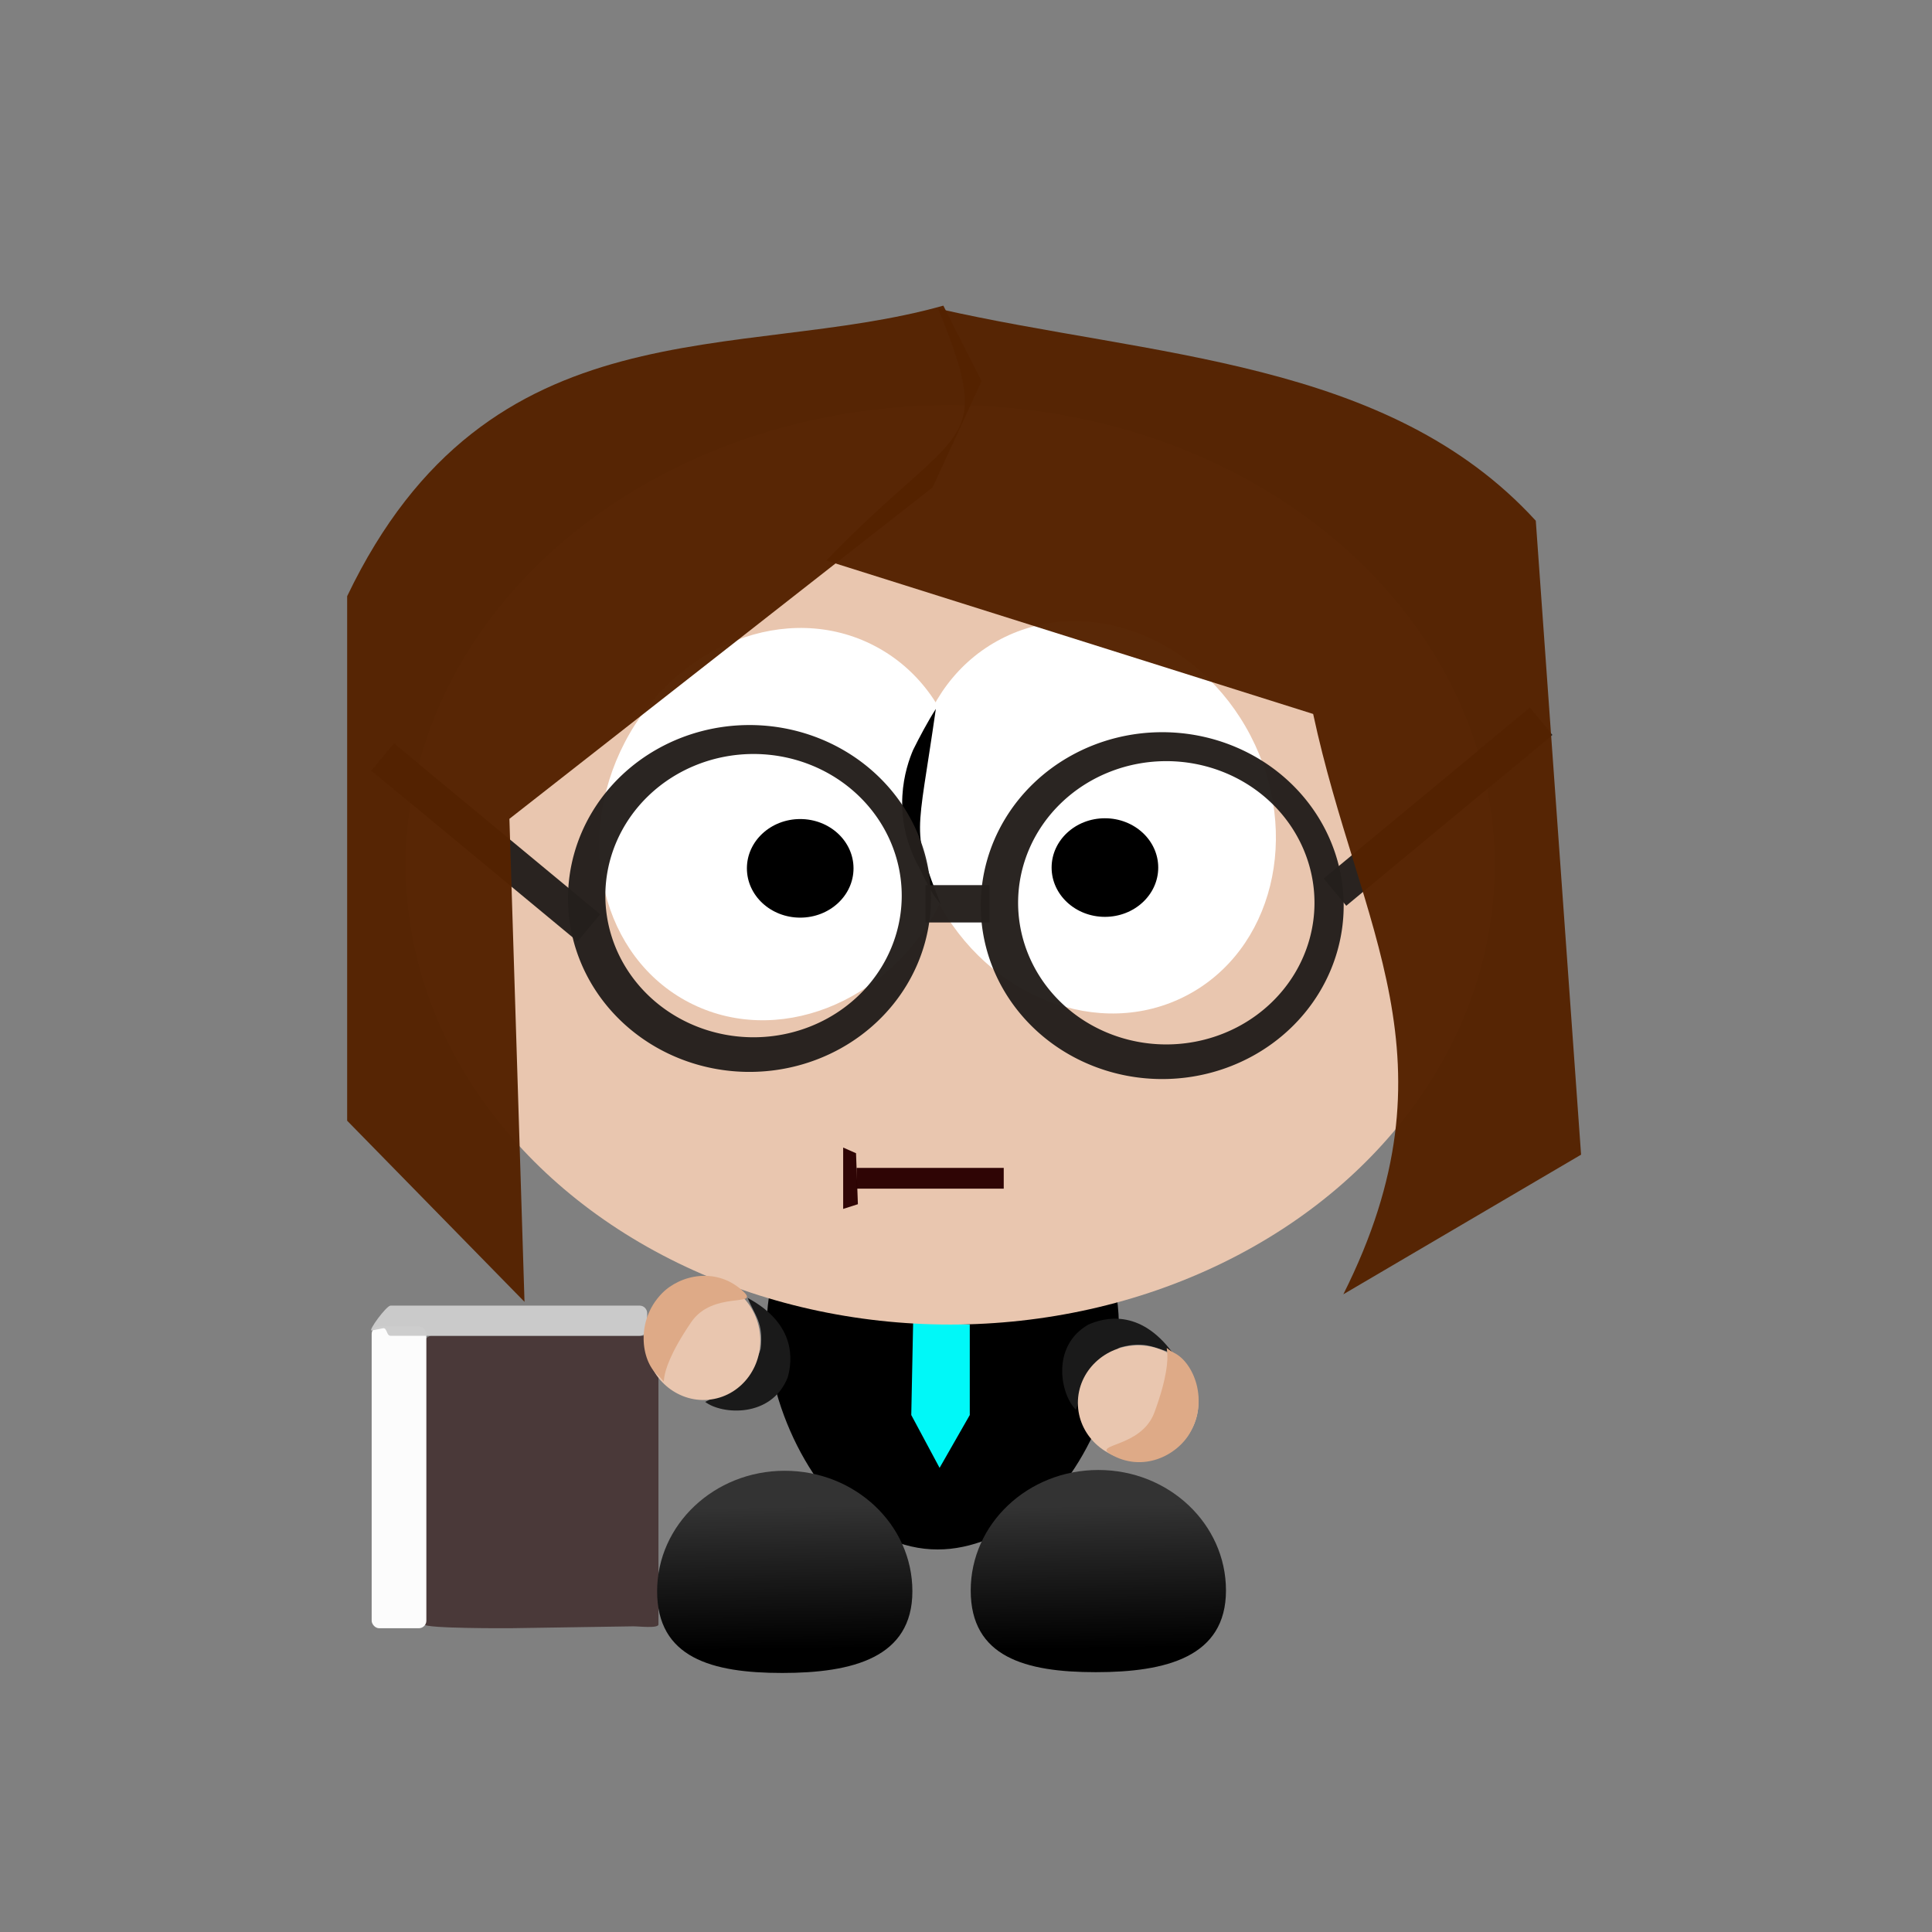 <?xml version="1.0" encoding="UTF-8" standalone="no"?>
<!-- Created with Inkscape (http://www.inkscape.org/) -->

<svg
   xmlns:dc="http://purl.org/dc/elements/1.1/"
   xmlns:cc="http://creativecommons.org/ns#"
   xmlns:rdf="http://www.w3.org/1999/02/22-rdf-syntax-ns#"
   xmlns:svg="http://www.w3.org/2000/svg"
   xmlns="http://www.w3.org/2000/svg"
   xmlns:xlink="http://www.w3.org/1999/xlink"
   xmlns:sodipodi="http://sodipodi.sourceforge.net/DTD/sodipodi-0.dtd"
   xmlns:inkscape="http://www.inkscape.org/namespaces/inkscape"
   width="64"
   height="64"
   id="svg3352"
   version="1.1"
   inkscape:version="0.91 r"
   viewBox="0 0 64 64"
   sodipodi:docname="kujonka.svg">
  <rect x="0" y="0" width="64" height="64" fill="#808080" stroke="none"/>
  <defs
     id="defs3354">
    <linearGradient
       inkscape:collect="always"
       id="linearGradient4468">
      <stop
         style="stop-color:#333333;stop-opacity:1;"
         offset="0"
         id="stop4470" />
      <stop
         style="stop-color:#000000;stop-opacity:1"
         offset="1"
         id="stop4472" />
    </linearGradient>
    <linearGradient
       inkscape:collect="always"
       xlink:href="#linearGradient4468"
       id="linearGradient4474"
       x1="331.33"
       y1="873.565"
       x2="332.34"
       y2="930.639"
       gradientUnits="userSpaceOnUse"
       gradientTransform="matrix(0.108,0,0,0.083,-9.787,-22.61)" />
    <linearGradient
       inkscape:collect="always"
       xlink:href="#linearGradient4468"
       id="linearGradient4474-6"
       x1="331.33"
       y1="873.565"
       x2="332.34"
       y2="930.639"
       gradientUnits="userSpaceOnUse"
       gradientTransform="matrix(0.108,0,0,0.083,0.601,-22.636)" />
  </defs>
  <sodipodi:namedview
     id="base"
     pagecolor="#ffffff"
     bordercolor="#666666"
     borderopacity="1.0"
     inkscape:pageopacity="0.0"
     inkscape:pageshadow="2"
     inkscape:zoom="8.0000001"
     inkscape:cx="51.486949"
     inkscape:cy="27.58392"
     inkscape:current-layer="layer7"
     showgrid="true"
     inkscape:document-units="px"
     inkscape:grid-bbox="true"
     inkscape:window-width="1366"
     inkscape:window-height="715"
     inkscape:window-x="0"
     inkscape:window-y="0"
     inkscape:window-maximized="1" />
  <g
     id="layer1"
     inkscape:label="body"
     inkscape:groupmode="layer">
    <path
       style="color:#000000;clip-rule:nonzero;display:inline;overflow:visible;visibility:visible;opacity:1;isolation:auto;mix-blend-mode:normal;color-interpolation:sRGB;color-interpolation-filters:linearRGB;solid-color:#000000;solid-opacity:1;fill:#000000;fill-opacity:1;fill-rule:evenodd;stroke:#000000;stroke-width:0.095;stroke-linecap:butt;stroke-linejoin:bevel;stroke-miterlimit:4;stroke-dasharray:none;stroke-dashoffset:0;stroke-opacity:0;color-rendering:auto;image-rendering:auto;shape-rendering:auto;text-rendering:auto;enable-background:accumulate"
       d="m 25.629,42.276 c 1.659,-2.477 9.404,-3.052 11.185,-0.116 0.855,2.884 -0.625,6.131 -2.202,7.708 -1.936,1.481 -4.173,2.314 -6.722,0.116 -1.826,-1.816 -3.012,-5.249 -2.26,-7.708 z"
       id="rect3348"
       inkscape:connector-curvature="0"
       sodipodi:nodetypes="ccccc" />
    <path
       style="opacity:0.97;fill:#00ffff;fill-opacity:1;stroke-width:1.6;stroke-miterlimit:4;stroke-dasharray:none"
       d="m 30.25,43.75 1.875,0.125 0,3 -1,1.75 -0.938,-1.75 z"
       id="rect3541"
       inkscape:connector-curvature="0"
       sodipodi:nodetypes="cccccc" />
  </g>
  <g
     inkscape:groupmode="layer"
     id="layer7"
     inkscape:label="head">
    <ellipse
       style="color:#000000;clip-rule:nonzero;display:inline;overflow:visible;visibility:visible;opacity:1;isolation:auto;mix-blend-mode:normal;color-interpolation:sRGB;color-interpolation-filters:linearRGB;solid-color:#000000;solid-opacity:1;fill:#e9c6af;fill-opacity:1;fill-rule:evenodd;stroke:#000000;stroke-width:0.168;stroke-linecap:butt;stroke-linejoin:bevel;stroke-miterlimit:4;stroke-dasharray:none;stroke-dashoffset:0;stroke-opacity:0;color-rendering:auto;image-rendering:auto;shape-rendering:auto;text-rendering:auto;enable-background:accumulate"
       id="path4597"
       cx="31.476"
       cy="28.649"
       rx="18.039"
       ry="15.229" />
    <path
       style="opacity:0.97;fill:#483737;fill-opacity:1;stroke-width:1.6;stroke-miterlimit:4;stroke-dasharray:none"
       d="m 14.312,44.25 7.25,0 c 0.139,0 0.25,0.112 0.25,0.25 l 0,9.312 c 0,0.139 -0.674,0.06 -0.812,0.062 l -4.062,0.062 c -0.138,0.002 -2.875,0.013 -2.875,-0.125 l 0,-9.312 c 0,-0.139 0.112,-0.25 0.25,-0.25 z"
       id="rect3563"
       inkscape:connector-curvature="0"
       sodipodi:nodetypes="sssssssss" />
    <rect
       style="opacity:0.97;fill:#ffffff;fill-opacity:1;stroke-width:1.6;stroke-miterlimit:4;stroke-dasharray:none"
       id="rect3565"
       width="1.812"
       height="10"
       x="12.312"
       y="43.938"
       ry="0.25" />
    <path
       style="opacity:0.97;fill:#cccccc;fill-opacity:1;stroke-width:1.6;stroke-miterlimit:4;stroke-dasharray:none"
       d="m 12.938,43.25 8.25,0 c 0.139,0 0.25,0.112 0.25,0.25 l 0,0.5 c 0,0.139 -0.112,0.25 -0.25,0.25 l -8.25,0 c -0.139,0 -0.114,-0.277 -0.25,-0.25 l -0.376,0.075 C 12.176,44.101 12.799,43.25 12.938,43.25 Z"
       id="rect3567"
       inkscape:connector-curvature="0"
       sodipodi:nodetypes="sssssssss" />
  </g>
  <g
     inkscape:groupmode="layer"
     id="layer8"
     inkscape:label="eyeL">
    <ellipse
       style="color:#000000;clip-rule:nonzero;display:inline;overflow:visible;visibility:visible;opacity:1;isolation:auto;mix-blend-mode:normal;color-interpolation:sRGB;color-interpolation-filters:linearRGB;solid-color:#000000;solid-opacity:1;fill:#ffffff;fill-opacity:1;fill-rule:evenodd;stroke:#000000;stroke-width:1.715;stroke-linecap:butt;stroke-linejoin:bevel;stroke-miterlimit:4;stroke-dasharray:none;stroke-dashoffset:0;stroke-opacity:0;color-rendering:auto;image-rendering:auto;shape-rendering:auto;text-rendering:auto;enable-background:accumulate"
       id="path3655"
       cx="35.579"
       cy="12.286"
       rx="5.863"
       ry="6.66"
       transform="matrix(0.887,0.461,-0.461,0.887,0,0)" />
    <ellipse
       style="color:#000000;clip-rule:nonzero;display:inline;overflow:visible;visibility:visible;opacity:1;isolation:auto;mix-blend-mode:normal;color-interpolation:sRGB;color-interpolation-filters:linearRGB;solid-color:#000000;solid-opacity:1;fill:#000000;fill-opacity:1;fill-rule:evenodd;stroke:#000000;stroke-width:1.377;stroke-linecap:butt;stroke-linejoin:bevel;stroke-miterlimit:4;stroke-dasharray:none;stroke-dashoffset:0;stroke-opacity:0;color-rendering:auto;image-rendering:auto;shape-rendering:auto;text-rendering:auto;enable-background:accumulate"
       id="path3676"
       cx="26.508"
       cy="28.765"
       rx="1.766"
       ry="1.633" />
  </g>
  <g
     inkscape:groupmode="layer"
     id="layer9"
     inkscape:label="eyeP">
    <ellipse
       style="color:#000000;clip-rule:nonzero;display:inline;overflow:visible;visibility:visible;opacity:1;isolation:auto;mix-blend-mode:normal;color-interpolation:sRGB;color-interpolation-filters:linearRGB;solid-color:#000000;solid-opacity:1;fill:#ffffff;fill-opacity:1;fill-rule:evenodd;stroke:#000000;stroke-width:1.715;stroke-linecap:butt;stroke-linejoin:bevel;stroke-miterlimit:4;stroke-dasharray:none;stroke-dashoffset:0;stroke-opacity:0;color-rendering:auto;image-rendering:auto;shape-rendering:auto;text-rendering:auto;enable-background:accumulate"
       id="path3655-0"
       cx="-19.665"
       cy="40.745"
       rx="5.863"
       ry="6.66"
       transform="matrix(-0.887,0.461,0.461,0.887,0,0)" />
    <path
       style="color:#000000;clip-rule:nonzero;display:inline;overflow:visible;visibility:visible;opacity:1;isolation:auto;mix-blend-mode:normal;color-interpolation:sRGB;color-interpolation-filters:linearRGB;solid-color:#000000;solid-opacity:1;fill:#000000;fill-opacity:1;fill-rule:evenodd;stroke:#000000;stroke-width:2.18;stroke-linecap:butt;stroke-linejoin:bevel;stroke-miterlimit:4;stroke-dasharray:none;stroke-dashoffset:0;stroke-opacity:0;color-rendering:auto;image-rendering:auto;shape-rendering:auto;text-rendering:auto;enable-background:accumulate"
       d="m 30.25,24.839 c 0.206,-0.415 0.484,-0.941 0.751,-1.356 -0.621,4.346 -0.83,3.927 0.164,6.481 -0.29,-0.357 -0.42,-0.619 -0.688,-1.174 -1.011,-1.784 -0.472,-3.383 -0.227,-3.951 z"
       id="rect3673"
       inkscape:connector-curvature="0"
       sodipodi:nodetypes="ccccc" />
  </g>
  <g
     inkscape:groupmode="layer"
     id="layer6"
     inkscape:label="legP">
    <path
       style="color:#000000;clip-rule:nonzero;display:inline;overflow:visible;visibility:visible;opacity:1;isolation:auto;mix-blend-mode:normal;color-interpolation:sRGB;color-interpolation-filters:linearRGB;solid-color:#000000;solid-opacity:1;fill:url(#linearGradient4474-6);fill-opacity:1;fill-rule:evenodd;stroke:#000000;stroke-width:0.104;stroke-linecap:butt;stroke-linejoin:bevel;stroke-miterlimit:4;stroke-dasharray:none;stroke-dashoffset:0;stroke-opacity:0;color-rendering:auto;image-rendering:auto;shape-rendering:auto;text-rendering:auto;enable-background:accumulate"
       d="m 40.612,52.686 c 0,2.204 -1.98,2.707 -4.315,2.707 -2.335,0 -4.141,-0.503 -4.141,-2.707 0,-2.204 1.893,-3.991 4.228,-3.991 2.335,0 4.228,1.787 4.228,3.991 z"
       id="path3522-1"
       inkscape:connector-curvature="0"
       sodipodi:nodetypes="sssss" />
    <ellipse
       style="color:#000000;clip-rule:nonzero;display:inline;overflow:visible;visibility:visible;opacity:1;isolation:auto;mix-blend-mode:normal;color-interpolation:sRGB;color-interpolation-filters:linearRGB;solid-color:#000000;solid-opacity:1;fill:#000000;fill-opacity:1;fill-rule:evenodd;stroke:#000000;stroke-width:1.377;stroke-linecap:butt;stroke-linejoin:bevel;stroke-miterlimit:4;stroke-dasharray:none;stroke-dashoffset:0;stroke-opacity:0;color-rendering:auto;image-rendering:auto;shape-rendering:auto;text-rendering:auto;enable-background:accumulate"
       id="path3676-9"
       cx="36.602"
       cy="28.739"
       rx="1.766"
       ry="1.633" />
  </g>
  <g
     inkscape:groupmode="layer"
     id="layer5"
     inkscape:label="legL">
    <path
       style="color:#000000;clip-rule:nonzero;display:inline;overflow:visible;visibility:visible;opacity:1;isolation:auto;mix-blend-mode:normal;color-interpolation:sRGB;color-interpolation-filters:linearRGB;solid-color:#000000;solid-opacity:1;fill:url(#linearGradient4474);fill-opacity:1;fill-rule:evenodd;stroke:#000000;stroke-width:0.104;stroke-linecap:butt;stroke-linejoin:bevel;stroke-miterlimit:4;stroke-dasharray:none;stroke-dashoffset:0;stroke-opacity:0;color-rendering:auto;image-rendering:auto;shape-rendering:auto;text-rendering:auto;enable-background:accumulate"
       d="m 30.224,52.712 c 0,2.204 -1.98,2.707 -4.315,2.707 -2.335,0 -4.141,-0.503 -4.141,-2.707 0,-2.204 1.893,-3.991 4.228,-3.991 2.335,0 4.228,1.787 4.228,3.991 z"
       id="path3522"
       inkscape:connector-curvature="0"
       sodipodi:nodetypes="sssss" />
  </g>
  <g
     inkscape:groupmode="layer"
     id="layer3"
     inkscape:label="armP">
    <path
       style="color:#000000;clip-rule:nonzero;display:inline;overflow:visible;visibility:visible;opacity:1;isolation:auto;mix-blend-mode:normal;color-interpolation:sRGB;color-interpolation-filters:linearRGB;solid-color:#000000;solid-opacity:1;fill:#1a1a1a;fill-opacity:1;fill-rule:evenodd;stroke:#000000;stroke-width:0.076;stroke-linecap:butt;stroke-linejoin:bevel;stroke-miterlimit:4;stroke-dasharray:none;stroke-dashoffset:0;stroke-opacity:0;color-rendering:auto;image-rendering:auto;shape-rendering:auto;text-rendering:auto;enable-background:accumulate"
       d="m 38.847,44.816 c -1.099,-1.493 -2.294,-1.159 -2.797,-0.936 -1.254,0.725 -0.911,2.33 -0.411,2.819 0.147,-0.444 0.602,-1.673 1.474,-2.066 0.85,-0.231 1.127,0.036 1.733,0.183 z"
       id="rect3351-6"
       inkscape:connector-curvature="0"
       sodipodi:nodetypes="ccccc" />
    <ellipse
       style="color:#000000;clip-rule:nonzero;display:inline;overflow:visible;visibility:visible;opacity:1;isolation:auto;mix-blend-mode:normal;color-interpolation:sRGB;color-interpolation-filters:linearRGB;solid-color:#000000;solid-opacity:1;fill:#e9c6af;fill-opacity:1;fill-rule:evenodd;stroke:#000000;stroke-width:0.06;stroke-linecap:butt;stroke-linejoin:bevel;stroke-miterlimit:4;stroke-dasharray:none;stroke-dashoffset:0;stroke-opacity:0;color-rendering:auto;image-rendering:auto;shape-rendering:auto;text-rendering:auto;enable-background:accumulate"
       id="path3370-3-8-4"
       cx="-37.702"
       cy="46.473"
       rx="1.996"
       ry="1.907"
       transform="scale(-1,1)" />
  </g>
  <g
     inkscape:groupmode="layer"
     id="layer2"
     inkscape:label="armL">
    <path
       style="color:#000000;clip-rule:nonzero;display:inline;overflow:visible;visibility:visible;opacity:1;isolation:auto;mix-blend-mode:normal;color-interpolation:sRGB;color-interpolation-filters:linearRGB;solid-color:#000000;solid-opacity:1;fill:#1a1a1a;fill-opacity:1;fill-rule:evenodd;stroke:#000000;stroke-width:0.076;stroke-linecap:butt;stroke-linejoin:bevel;stroke-miterlimit:4;stroke-dasharray:none;stroke-dashoffset:0;stroke-opacity:0;color-rendering:auto;image-rendering:auto;shape-rendering:auto;text-rendering:auto;enable-background:accumulate"
       d="m 24.769,42.997 c 1.634,0.876 1.474,2.106 1.324,2.635 -0.54,1.345 -2.177,1.233 -2.732,0.808 0.418,-0.209 1.57,-0.834 1.835,-1.753 0.107,-0.875 -0.196,-1.11 -0.428,-1.69 z"
       id="rect3351"
       inkscape:connector-curvature="0"
       sodipodi:nodetypes="ccccc" />
    <ellipse
       style="color:#000000;clip-rule:nonzero;display:inline;overflow:visible;visibility:visible;opacity:1;isolation:auto;mix-blend-mode:normal;color-interpolation:sRGB;color-interpolation-filters:linearRGB;solid-color:#000000;solid-opacity:1;fill:#e9c6af;fill-opacity:1;fill-rule:evenodd;stroke:#000000;stroke-width:0.06;stroke-linecap:butt;stroke-linejoin:bevel;stroke-miterlimit:4;stroke-dasharray:none;stroke-dashoffset:0;stroke-opacity:0;color-rendering:auto;image-rendering:auto;shape-rendering:auto;text-rendering:auto;enable-background:accumulate"
       id="path3370-3-8"
       cx="47.231"
       cy="-16.738"
       rx="1.996"
       ry="1.907"
       transform="matrix(0.142,0.99,-0.99,0.142,0,0)" />
  </g>
  <g
     inkscape:groupmode="layer"
     id="layer12"
     inkscape:label="armL_shadow">
    <path
       style="color:#000000;clip-rule:nonzero;display:inline;overflow:visible;visibility:visible;opacity:1;isolation:auto;mix-blend-mode:normal;color-interpolation:sRGB;color-interpolation-filters:linearRGB;solid-color:#000000;solid-opacity:1;fill:#deaa87;fill-opacity:1;fill-rule:evenodd;stroke:#000000;stroke-width:1.691;stroke-linecap:butt;stroke-linejoin:bevel;stroke-miterlimit:4;stroke-dasharray:none;stroke-dashoffset:0;stroke-opacity:0;color-rendering:auto;image-rendering:auto;shape-rendering:auto;text-rendering:auto;enable-background:accumulate"
       d="m 21.774,45.538 c -0.532,-0.469 -0.726,-1.788 0.15,-2.69 0.61,-0.628 1.843,-0.899 2.72,-0.046 0.508,0.494 -1.036,-0.044 -1.745,0.994 -1.421,2.08 -0.59,2.213 -1.125,1.742 z"
       id="path3802"
       inkscape:connector-curvature="0"
       sodipodi:nodetypes="sssss" />
    <path
       style="color:#000000;clip-rule:nonzero;display:inline;overflow:visible;visibility:visible;opacity:1;isolation:auto;mix-blend-mode:normal;color-interpolation:sRGB;color-interpolation-filters:linearRGB;solid-color:#000000;solid-opacity:1;fill:#deaa87;fill-opacity:1;fill-rule:evenodd;stroke:#000000;stroke-width:1.691;stroke-linecap:butt;stroke-linejoin:bevel;stroke-miterlimit:4;stroke-dasharray:none;stroke-dashoffset:0;stroke-opacity:0;color-rendering:auto;image-rendering:auto;shape-rendering:auto;text-rendering:auto;enable-background:accumulate"
       d="m 38.91,44.823 c 0.63,0.325 1.139,1.557 0.508,2.646 -0.439,0.757 -1.569,1.32 -2.627,0.706 -0.613,-0.356 1.016,-0.21 1.451,-1.388 0.873,-2.363 0.035,-2.29 0.668,-1.963 z"
       id="path3802-5"
       inkscape:connector-curvature="0"
       sodipodi:nodetypes="sssss" />
  </g>
  <g
     inkscape:groupmode="layer"
     id="layer4"
     inkscape:label="hair">
    <rect
       style="opacity:0.97;fill:#2b0000;fill-opacity:1;stroke-width:1.6;stroke-miterlimit:4;stroke-dasharray:none"
       id="rect3558"
       width="4.875"
       height="0.688"
       x="28.375"
       y="38.688" />
    <path
       style="opacity:0.97;fill:#2b0000;fill-opacity:1;stroke-width:1.6;stroke-miterlimit:4;stroke-dasharray:none"
       d="m 27.931,38.014 0.426,0.188 0.062,1.689 -0.488,0.156 z"
       id="rect3560"
       inkscape:connector-curvature="0"
       sodipodi:nodetypes="ccccc" />
  </g>
  <rect
     style="opacity:0.97;fill:#241f1c;fill-opacity:1;stroke-width:1.6;stroke-miterlimit:4;stroke-dasharray:none"
     id="rect3471"
     width="8.869"
     height="1.171"
     x="25.764"
     y="10.636"
     transform="matrix(0.77,0.638,-0.638,0.77,0,0)" />
  <rect
     style="opacity:0.97;fill:#241f1c;fill-opacity:1;stroke-width:1.6;stroke-miterlimit:4;stroke-dasharray:none"
     id="rect3475"
     width="2.121"
     height="1.237"
     x="30.66"
     y="29.321" />
  <path
     style="opacity:0.97;fill:#241f1c;fill-opacity:1;stroke-width:1.6;stroke-miterlimit:4;stroke-dasharray:none"
     d="m 24.826,24.018 a 6.01,5.745 0 0 0 -6.01,5.746 6.01,5.745 0 0 0 6.01,5.744 6.01,5.745 0 0 0 6.012,-5.744 6.01,5.745 0 0 0 -6.012,-5.746 z m 0.135,0.959 a 4.909,4.693 0 0 1 4.91,4.691 4.909,4.693 0 0 1 -4.91,4.693 4.909,4.693 0 0 1 -4.908,-4.693 4.909,4.693 0 0 1 4.908,-4.691 z"
     id="path3486"
     inkscape:connector-curvature="0" />
  <path
     inkscape:connector-curvature="0"
     style="opacity:0.97;fill:#241f1c;fill-opacity:1;stroke-width:1.6;stroke-miterlimit:4;stroke-dasharray:none"
     d="m 38.499,24.255 a 6.01,5.745 0 0 0 -6.01,5.746 6.01,5.745 0 0 0 6.01,5.744 6.01,5.745 0 0 0 6.012,-5.744 6.01,5.745 0 0 0 -6.012,-5.746 z m 0.135,0.959 a 4.909,4.693 0 0 1 4.91,4.691 4.909,4.693 0 0 1 -4.91,4.693 4.909,4.693 0 0 1 -4.908,-4.693 4.909,4.693 0 0 1 4.908,-4.691 z"
     id="path3486-4" />
  <rect
     style="opacity:0.97;fill:#241f1c;fill-opacity:1;stroke-width:1.6;stroke-miterlimit:4;stroke-dasharray:none"
     id="rect3471-5"
     width="8.869"
     height="1.171"
     x="-24.066"
     y="50.388"
     transform="matrix(-0.77,0.638,0.638,0.77,0,0)" />
  <path
     style="opacity:0.97;fill:#552200;fill-opacity:1;stroke-width:1.6;stroke-miterlimit:4;stroke-dasharray:none"
     d="M 31.081,10.226 C 38.166,11.837 45.976,11.892 50.875,17.25 l 1.5,21 -7.875,4.625 c 3.905,-7.784 0.532,-12.08 -1,-19.224 L 27.369,18.568 c 4.432,-4.589 5.632,-3.625 3.712,-8.342 z"
     id="rect3534"
     inkscape:connector-curvature="0"
     sodipodi:nodetypes="ccccccc" />
  <path
     style="opacity:0.97;fill:#552200;fill-opacity:1;stroke-width:1.6;stroke-miterlimit:4;stroke-dasharray:none"
     d="m 11.5,19.75 c 4.702,-9.82 12.983,-7.725 19.75,-9.625 l 1.266,2.503 -1.621,3.518 L 16.875,27.125 l 0.5,16 -5.875,-6 z"
     id="rect3536"
     inkscape:connector-curvature="0"
     sodipodi:nodetypes="cccccccc" />
</svg>

